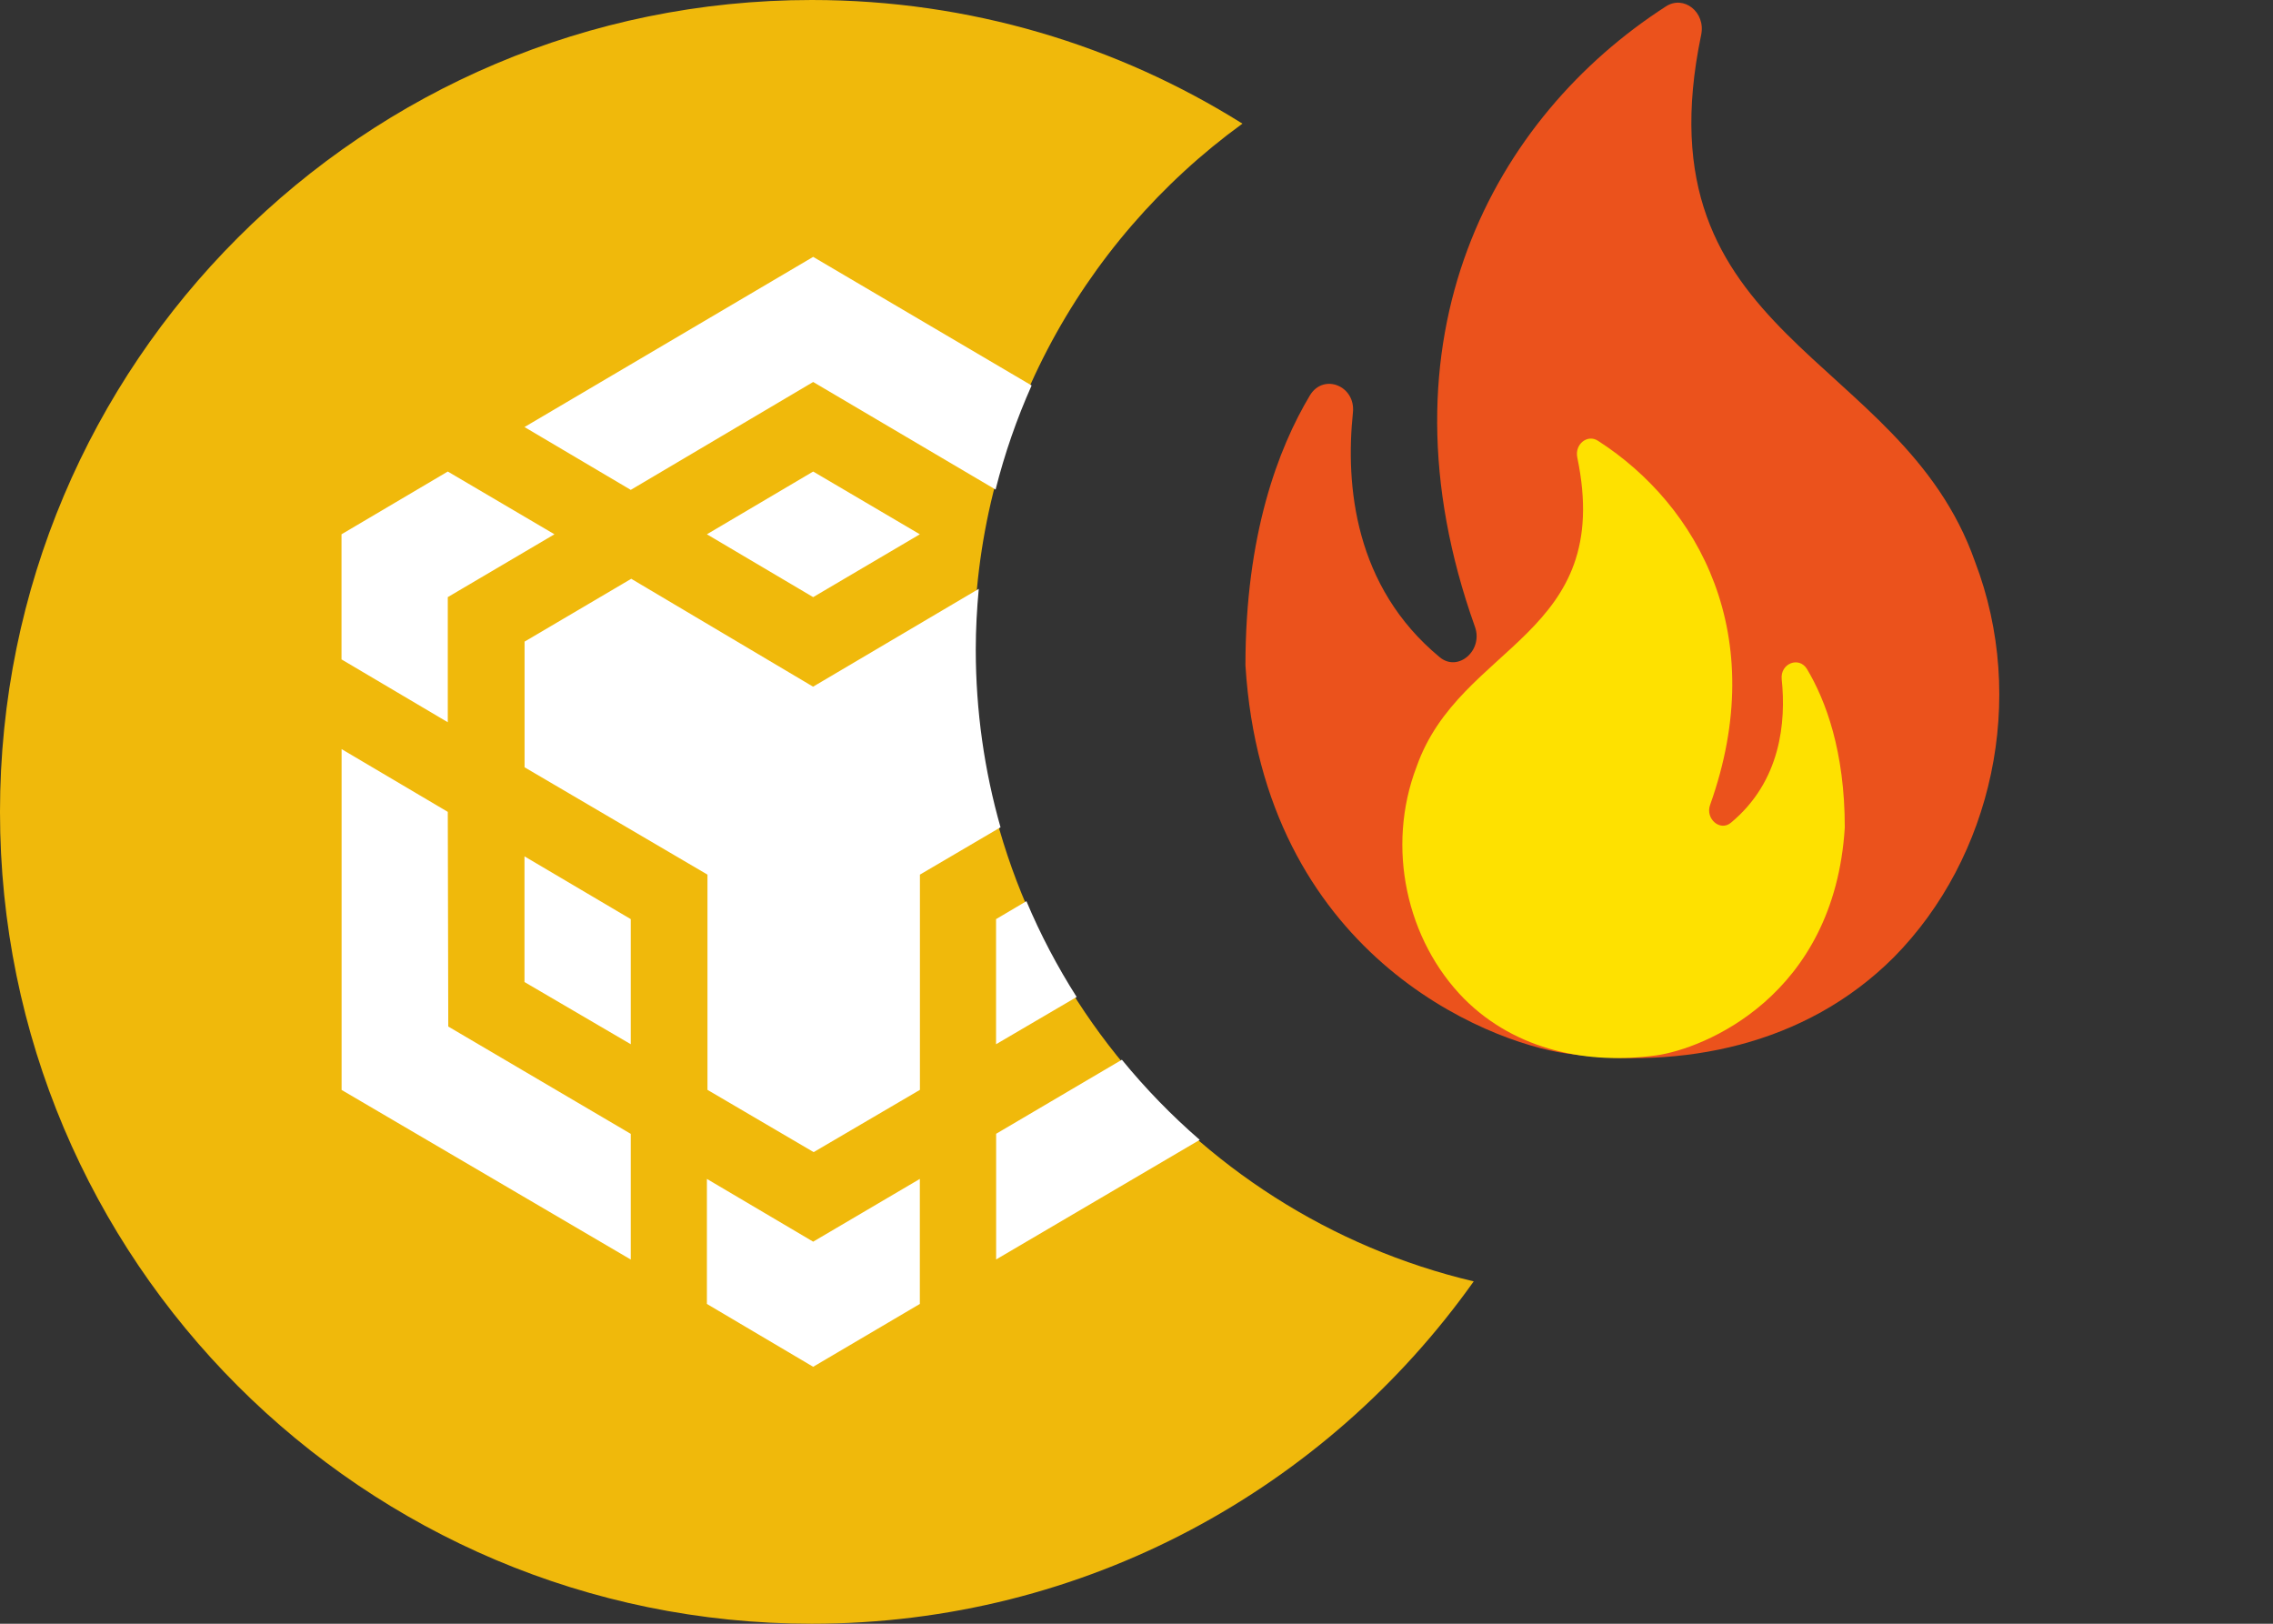 <svg width="28" height="20" viewBox="0 0 28 20" fill="none" xmlns="http://www.w3.org/2000/svg">
<rect x="0" y="0" width="28" height="20" fill="#333333" stroke="none"/>
<path d="M10 0C11.949 0 13.767 0.559 15.305 1.523C13.303 2.977 12 5.336 12 8C12 11.783 14.626 14.95 18.154 15.783C16.342 18.334 13.367 20 10 20C4.477 20 0 15.523 0 10C3.05974e-07 4.477 4.477 3.05983e-07 10 0Z" fill="#F0B90B"/>
<path d="M11.331 16.061L10.017 16.835L8.708 16.061V14.521L10.017 15.294L11.331 14.521V16.061ZM5.516 10L5.522 12.644L7.77 13.966V15.514L4.208 13.425V9.227L5.516 10ZM13.82 13.053C14.111 13.409 14.432 13.739 14.779 14.04L12.271 15.513V13.965L13.82 13.053ZM10.016 8.458L12.057 7.253C12.034 7.499 12.02 7.748 12.02 8C12.02 8.759 12.127 9.494 12.325 10.19L11.332 10.773V13.424L10.023 14.191L8.715 13.424V10.773L6.462 9.451V7.903L7.776 7.129L10.016 8.458ZM7.77 11.321V12.862L6.461 12.096V10.548L7.77 11.321ZM12.644 11.1C12.817 11.512 13.025 11.906 13.263 12.28L12.27 12.862V11.321L12.644 11.1ZM6.83 6.581L5.516 7.355V8.896L4.207 8.122V6.581L5.516 5.808L6.83 6.581ZM11.331 6.581L10.017 7.355L8.708 6.581L10.017 5.808L11.331 6.581ZM12.708 4.748C12.525 5.158 12.376 5.587 12.264 6.03L10.017 4.705L7.77 6.034L6.461 5.26L10.017 3.164L12.708 4.748Z" fill="white"/>
<path d="M24.328 6.915C23.417 4.328 20.172 4.188 20.956 0.429C21.014 0.15 20.741 -0.066 20.52 0.08C18.413 1.437 16.898 4.157 18.169 7.72C18.274 8.011 17.96 8.284 17.734 8.094C16.683 7.225 16.573 5.976 16.666 5.082C16.701 4.753 16.306 4.594 16.138 4.867C15.743 5.526 15.342 6.591 15.342 8.195C15.563 11.746 18.309 12.836 19.296 12.976C20.706 13.172 22.233 12.887 23.33 11.79C24.538 10.566 24.979 8.614 24.328 6.915Z" fill="#EB521C"/>
<path d="M17.451 9.442C17.986 7.923 19.89 7.841 19.43 5.635C19.396 5.471 19.556 5.344 19.686 5.43C20.923 6.226 21.812 7.823 21.066 9.914C21.005 10.085 21.189 10.245 21.322 10.134C21.938 9.624 22.003 8.891 21.948 8.366C21.928 8.173 22.16 8.08 22.259 8.24C22.49 8.627 22.725 9.252 22.725 10.193C22.596 12.277 20.984 12.917 20.405 12.999C19.577 13.114 18.681 12.947 18.037 12.303C17.328 11.585 17.069 10.439 17.451 9.442Z" fill="#FEE100"/>
</svg>
